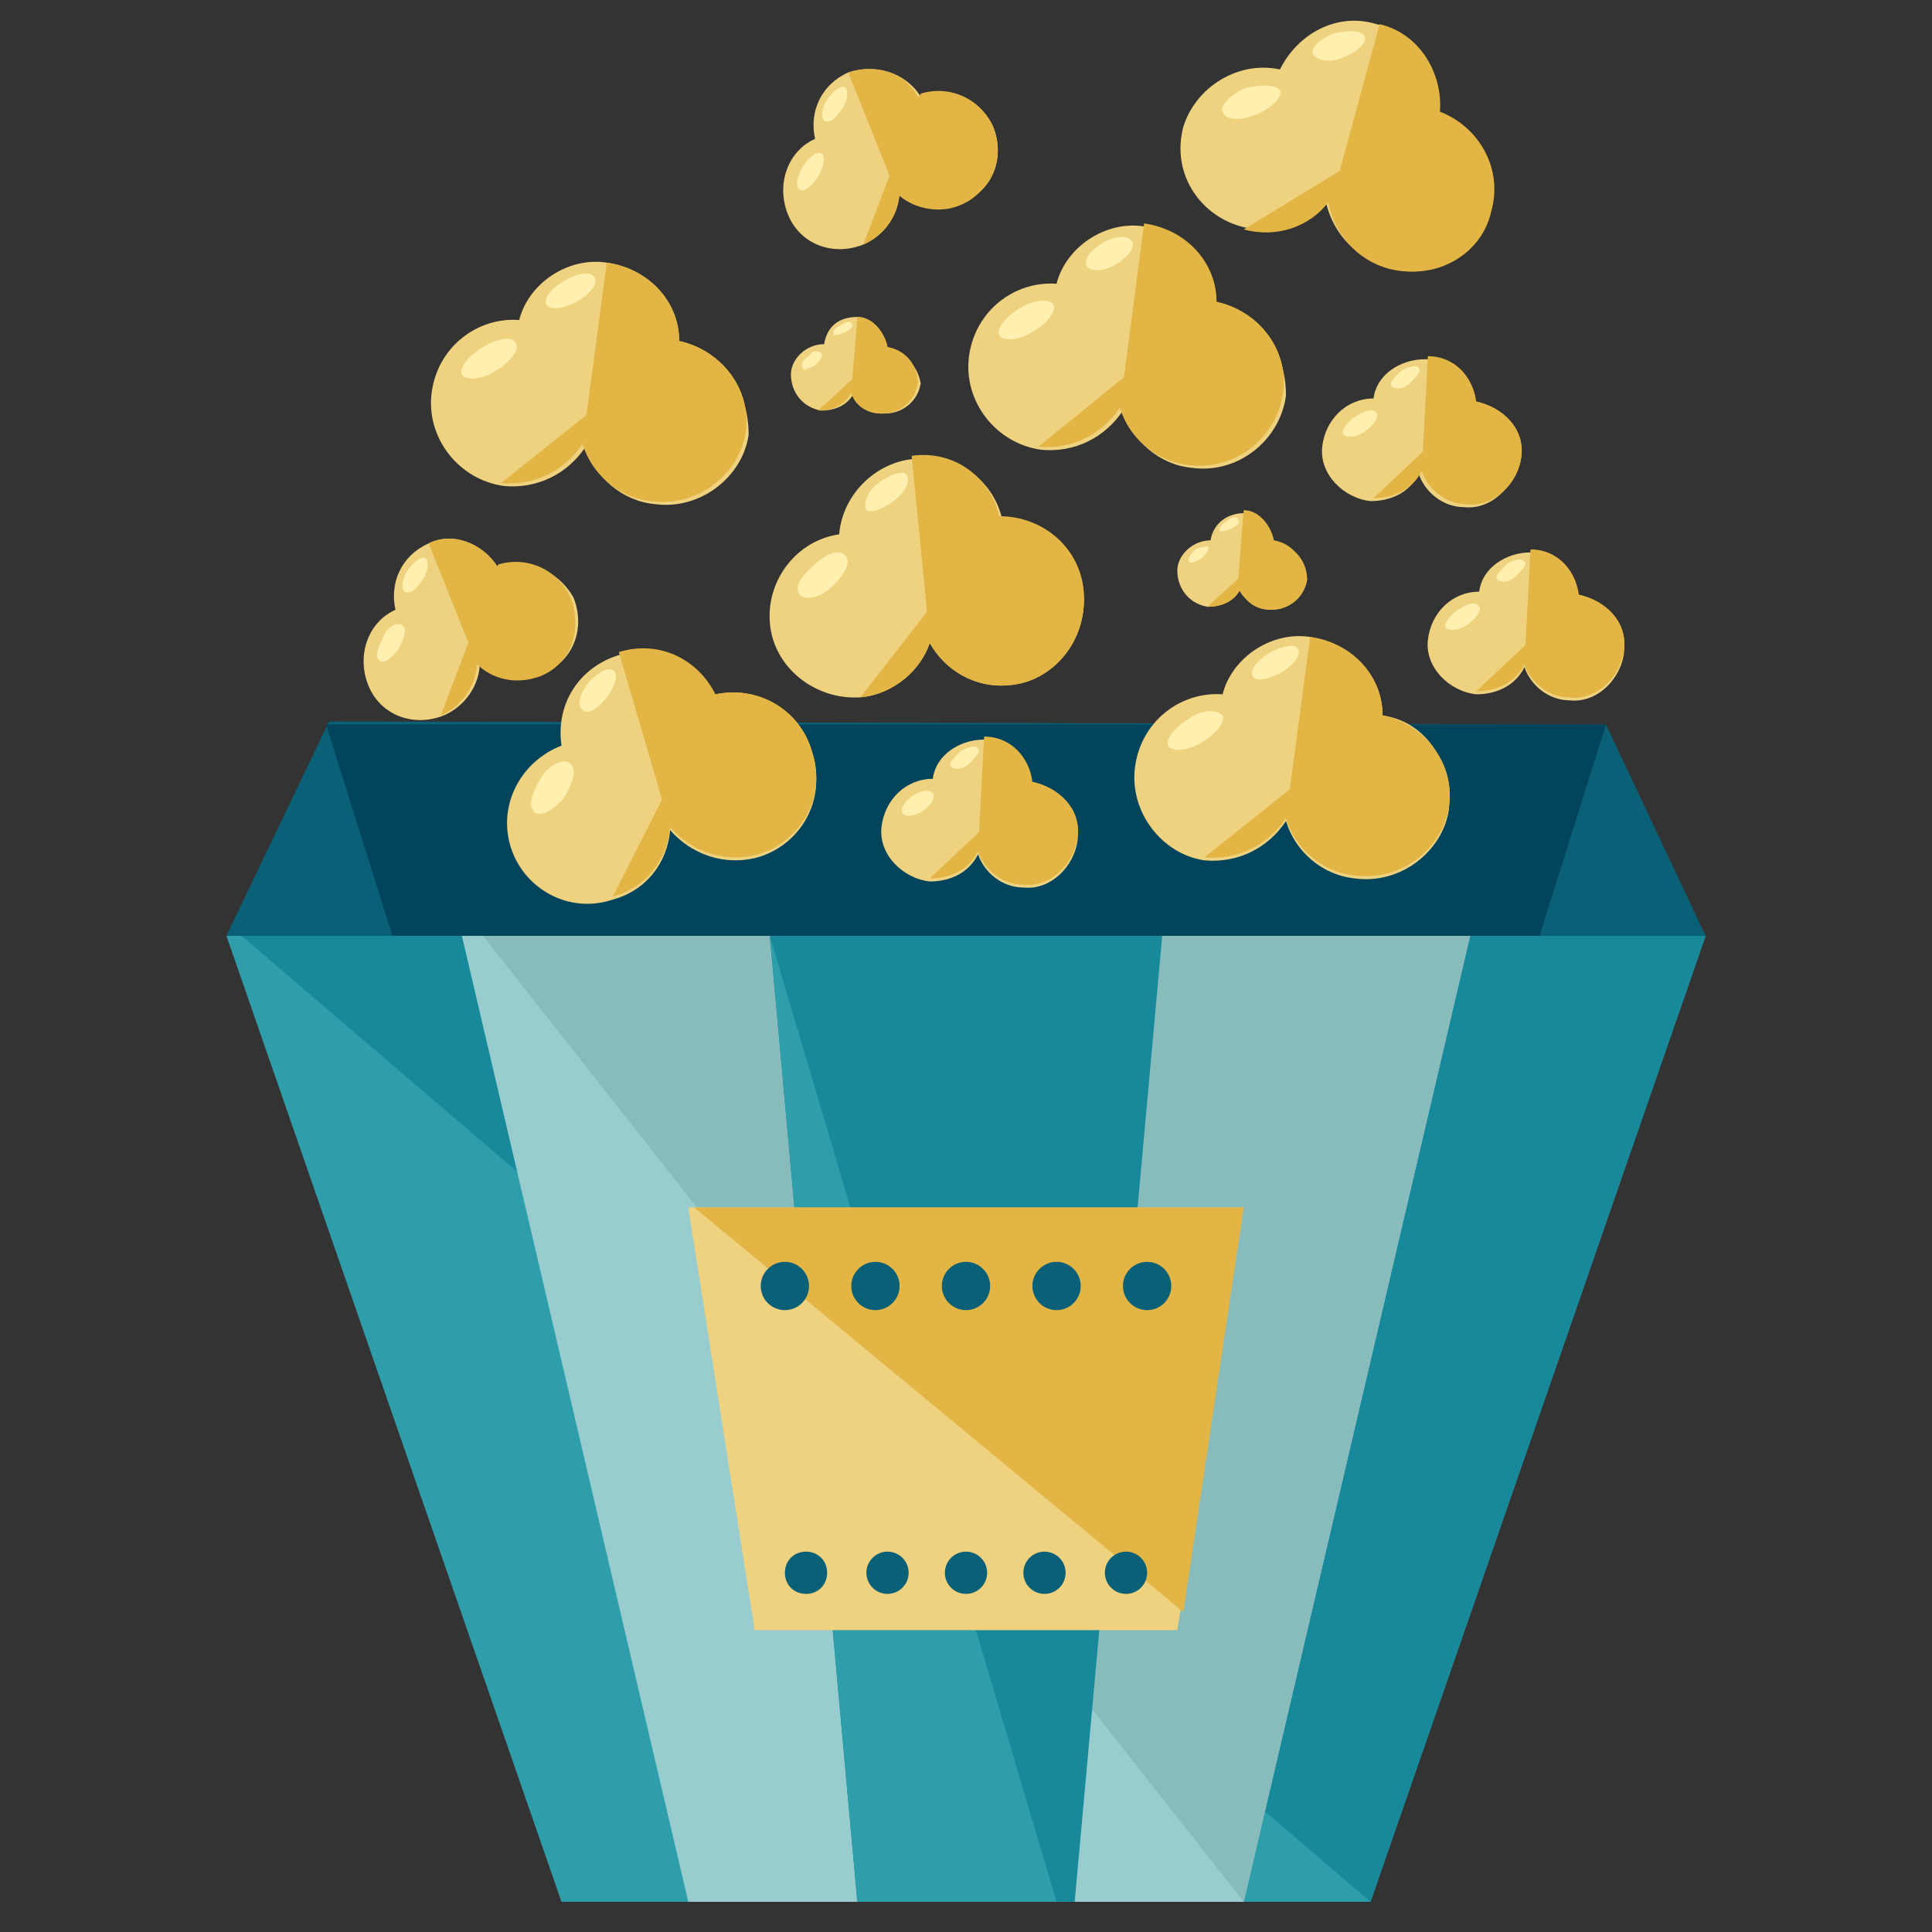 <?xml version="1.0" encoding="utf-8"?>
<!-- Generator: Adobe Illustrator 16.0.0, SVG Export Plug-In . SVG Version: 6.00 Build 0)  -->
<!DOCTYPE svg PUBLIC "-//W3C//DTD SVG 1.1//EN" "http://www.w3.org/Graphics/SVG/1.1/DTD/svg11.dtd">
<svg version="1.1" id="Layer_1" xmlns="http://www.w3.org/2000/svg" xmlns:xlink="http://www.w3.org/1999/xlink" x="0px" y="0px"
	 width="64px" height="64px" viewBox="0 0 64 64" enable-background="new 0 0 64 64" xml:space="preserve">
<rect x="0" y="0" width="64" height="64" fill="#333333" stroke="none"/>
<g>
	<polygon fill="#2D9EAA" points="45.4,63 18.6,63 7.5,31 56.5,31 	"/>
	<polyline fill="#18899B" points="8,31 56.5,31 45.4,63 	"/>
	<polygon fill="#99CCCE" points="41.2,63 22.8,63 15.3,31 48.7,31 	"/>
	<polyline fill="#88BCBC" points="16,31 48.7,31 41.2,63 	"/>
	<polygon fill="#18899B" points="35.6,63 28.4,63 25.5,31 38.5,31 	"/>
	<polyline fill="#2D9EAA" points="35,63 28.4,63 25.5,31 	"/>
	<polygon fill="#0A6077" points="56.5,31 7.5,31 10.9,23.9 53.2,24 	"/>
	<polygon fill="#02445B" points="51,31 13,31 10.8,24 53.2,24 	"/>
	<polygon fill="#EFD27F" points="39,54 25,54 22.8,40 41.2,40 	"/>
	<polyline fill="#E2B544" points="23,40 41.2,40 39.2,53.4 	"/>
	<g>
		<circle fill="#0A6077" cx="26" cy="42.6" r="0.8"/>
		<circle fill="#0A6077" cx="29" cy="42.6" r="0.8"/>
		<circle fill="#0A6077" cx="32" cy="42.6" r="0.8"/>
		<circle fill="#0A6077" cx="35" cy="42.6" r="0.8"/>
		<circle fill="#0A6077" cx="38" cy="42.6" r="0.8"/>
	</g>
	<g>
		<path fill="#0A6077" d="M27.4,52.1c0,0.4-0.3,0.7-0.7,0.7c-0.4,0-0.7-0.3-0.7-0.7c0-0.4,0.3-0.7,0.7-0.7
			C27.1,51.4,27.4,51.7,27.4,52.1z"/>
		<circle fill="#0A6077" cx="29.4" cy="52.1" r="0.7"/>
		<circle fill="#0A6077" cx="32" cy="52.1" r="0.7"/>
		<circle fill="#0A6077" cx="34.6" cy="52.1" r="0.7"/>
		<circle fill="#0A6077" cx="37.3" cy="52.1" r="0.7"/>
	</g>
	<g>
		<path fill="#EFD27F" d="M23.7,23.1c-0.6-1.2-1.9-1.8-3.2-1.4c-1.3,0.4-2.1,1.6-1.9,3c-1.3,0.5-2.1,1.9-1.7,3.3
			c0.4,1.4,1.9,2.3,3.4,1.8c1.1-0.3,1.8-1.2,1.9-2.3c0.7,0.8,1.8,1.2,2.9,0.9c1.4-0.4,2.3-1.9,1.8-3.4
			C26.5,23.5,25.1,22.7,23.7,23.1z"/>
		<path fill="#E2B544" d="M20.3,29.7c1.1-0.3,1.8-1.2,1.9-2.3c0.7,0.8,1.8,1.2,2.9,0.9c1.4-0.4,2.3-1.9,1.8-3.4
			c-0.4-1.4-1.8-2.2-3.2-1.9"/>
		<path fill="#E2B544" d="M22.2,27.4c0.7,0.8,1.8,1.2,2.9,0.9c1.4-0.4,2.3-1.9,1.8-3.4c-0.4-1.4-1.8-2.2-3.2-1.9
			c-0.6-1.2-1.9-1.8-3.2-1.4"/>
		<path fill="#FFF0B0" d="M18.9,25.3c0.2,0.2,0.1,0.6-0.2,1.1c-0.3,0.4-0.8,0.7-1,0.5c-0.2-0.2-0.1-0.6,0.2-1.1
			C18.2,25.3,18.7,25.1,18.9,25.3z"/>
		<path fill="#FFF0B0" d="M20.3,22.2c0.2,0.1,0.1,0.5-0.2,0.9c-0.3,0.4-0.7,0.6-0.8,0.4c-0.2-0.1-0.1-0.5,0.2-0.9
			C19.8,22.3,20.1,22.1,20.3,22.2z"/>
	</g>
	<g>
		<path fill="#EFD27F" d="M47.6,3.7c0.1-1.3-0.7-2.6-2-2.9c-1.3-0.4-2.6,0.3-3.2,1.5c-1.4-0.3-2.8,0.6-3.2,1.9
			c-0.4,1.5,0.5,2.9,1.9,3.3c1.1,0.3,2.2-0.1,2.8-0.9c0.2,1,0.9,1.9,2,2.2c1.5,0.4,3-0.5,3.3-1.9C49.8,5.6,49,4.2,47.6,3.7z"/>
		<path fill="#E2B544" d="M41.2,7.6c1.1,0.3,2.2-0.1,2.8-0.9c0.2,1,0.9,1.9,2,2.2c1.5,0.4,3-0.5,3.3-1.9c0.4-1.4-0.4-2.8-1.7-3.3"/>
		<path fill="#E2B544" d="M44.1,6.7c0.2,1,0.9,1.9,2,2.2c1.5,0.4,3-0.5,3.3-1.9c0.4-1.4-0.4-2.8-1.7-3.3c0.1-1.3-0.7-2.6-2-2.9"/>
		<path fill="#FFF0B0" d="M42.4,3c0.1,0.2-0.3,0.6-0.8,0.8c-0.5,0.2-1,0.2-1.1-0.1c-0.1-0.2,0.3-0.6,0.8-0.8
			C41.8,2.8,42.3,2.8,42.4,3z"/>
		<path fill="#FFF0B0" d="M45.2,1.2c0.1,0.2-0.2,0.5-0.7,0.7c-0.4,0.2-0.9,0.1-1-0.1c-0.1-0.2,0.2-0.5,0.7-0.7
			C44.7,1,45.1,1,45.2,1.2z"/>
	</g>
	<g>
		<path fill="#EFD27F" d="M30.5,3.2C30,2.4,29,2.1,28.1,2.4c-0.9,0.4-1.3,1.3-1.1,2.2c-0.9,0.4-1.3,1.5-0.9,2.5c0.4,1,1.5,1.4,2.5,1
			c0.7-0.3,1.2-1,1.2-1.8c0.5,0.5,1.4,0.7,2.1,0.4c1-0.4,1.4-1.5,1-2.5C32.5,3.3,31.4,2.9,30.5,3.2z"/>
		<path fill="#E2B544" d="M28.6,8.1c0.7-0.3,1.2-1,1.2-1.8c0.5,0.5,1.4,0.7,2.1,0.4c1-0.4,1.4-1.5,1-2.5c-0.4-0.9-1.4-1.4-2.4-1.1"
			/>
		<path fill="#E2B544" d="M29.7,6.4c0.5,0.5,1.4,0.7,2.1,0.4c1-0.4,1.4-1.5,1-2.5c-0.4-0.9-1.4-1.4-2.4-1.1C30,2.4,29,2.1,28.1,2.4"
			/>
		<ellipse transform="matrix(0.513 -0.858 0.858 0.513 8.159 25.839)" fill="#FFF0B0" cx="26.9" cy="5.7" rx="0.7" ry="0.3"/>
		<path fill="#FFF0B0" d="M28,2.9c0.1,0.1,0.1,0.4-0.1,0.7c-0.2,0.3-0.4,0.5-0.6,0.4c-0.1-0.1-0.1-0.4,0.1-0.7
			C27.6,3,27.9,2.8,28,2.9z"/>
	</g>
	<g>
		<path fill="#EFD27F" d="M52.3,19.8c-0.1-0.8-0.7-1.5-1.6-1.5c-0.8,0-1.6,0.5-1.7,1.3c-0.9,0-1.6,0.7-1.7,1.6
			c-0.1,0.9,0.7,1.7,1.6,1.8c0.7,0,1.3-0.3,1.6-0.9c0.2,0.6,0.8,1.1,1.5,1.1c0.9,0.1,1.7-0.7,1.8-1.6C53.8,20.7,53.2,19.9,52.3,19.8
			z"/>
		<path fill="#E2B544" d="M48.9,22.9c0.7,0,1.3-0.3,1.6-0.9c0.2,0.6,0.8,1.1,1.5,1.1c0.9,0.1,1.7-0.7,1.8-1.6
			c0.1-0.9-0.6-1.6-1.5-1.8"/>
		<path fill="#E2B544" d="M50.5,22c0.2,0.6,0.8,1.1,1.5,1.1c0.9,0.1,1.7-0.7,1.8-1.6c0.1-0.9-0.6-1.6-1.5-1.8
			c-0.1-0.8-0.7-1.5-1.6-1.5"/>
		<path fill="#FFF0B0" d="M49,20.1c0.1,0.1-0.1,0.4-0.4,0.6c-0.3,0.2-0.6,0.2-0.7,0.1c-0.1-0.1,0.1-0.4,0.4-0.6
			C48.6,20,48.9,19.9,49,20.1z"/>
		<path fill="#FFF0B0" d="M50.5,18.6c0.1,0.1-0.1,0.3-0.3,0.5c-0.2,0.2-0.5,0.2-0.6,0.1c-0.1-0.1,0.1-0.3,0.3-0.5
			C50.2,18.5,50.4,18.5,50.5,18.6z"/>
	</g>
	<g>
		<path fill="#EFD27F" d="M34.2,26c-0.1-0.8-0.7-1.5-1.6-1.5c-0.8,0-1.6,0.5-1.7,1.3c-0.9,0-1.6,0.7-1.7,1.6
			c-0.1,0.9,0.7,1.7,1.6,1.8c0.7,0,1.3-0.3,1.6-0.9c0.2,0.6,0.8,1.1,1.5,1.1c0.9,0.1,1.7-0.7,1.8-1.6C35.7,26.9,35.1,26.1,34.2,26z"
			/>
		<path fill="#E2B544" d="M30.8,29.1c0.7,0,1.3-0.3,1.6-0.9c0.2,0.6,0.8,1.1,1.5,1.1c0.9,0.1,1.7-0.7,1.8-1.6
			c0.1-0.9-0.6-1.6-1.5-1.8"/>
		<path fill="#E2B544" d="M32.4,28.2c0.2,0.6,0.8,1.1,1.5,1.1c0.9,0.1,1.7-0.7,1.8-1.6c0.1-0.9-0.6-1.6-1.5-1.8
			c-0.1-0.8-0.7-1.5-1.6-1.5"/>
		<ellipse transform="matrix(0.837 -0.547 0.547 0.837 -9.593 20.976)" fill="#FFF0B0" cx="30.4" cy="26.6" rx="0.6" ry="0.3"/>
		<path fill="#FFF0B0" d="M32.4,24.8c0.1,0.1-0.1,0.3-0.3,0.5c-0.2,0.2-0.5,0.2-0.6,0.1c-0.1-0.1,0.1-0.3,0.3-0.5
			C32.1,24.7,32.4,24.7,32.4,24.8z"/>
	</g>
	<g>
		<path fill="#EFD27F" d="M48.8,13.4c-0.1-0.8-0.7-1.5-1.6-1.5c-0.8,0-1.6,0.5-1.7,1.3c-0.9,0-1.6,0.7-1.7,1.6
			c-0.1,0.9,0.7,1.7,1.6,1.8c0.7,0,1.3-0.3,1.6-0.9c0.2,0.6,0.8,1.1,1.5,1.1c0.9,0.1,1.7-0.7,1.8-1.6C50.4,14.3,49.7,13.5,48.8,13.4
			z"/>
		<path fill="#E2B544" d="M45.5,16.5c0.7,0,1.3-0.3,1.6-0.9c0.2,0.6,0.8,1.1,1.5,1.1c0.9,0.1,1.7-0.7,1.8-1.6
			c0.1-0.9-0.6-1.6-1.5-1.8"/>
		<path fill="#E2B544" d="M47.1,15.6c0.2,0.6,0.8,1.1,1.5,1.1c0.9,0.1,1.7-0.7,1.8-1.6c0.1-0.9-0.6-1.6-1.5-1.8
			c-0.1-0.8-0.7-1.5-1.6-1.5"/>
		<path fill="#FFF0B0" d="M45.6,13.7c0.1,0.1-0.1,0.4-0.4,0.6c-0.3,0.2-0.6,0.2-0.7,0.1c-0.1-0.1,0.1-0.4,0.4-0.6
			C45.2,13.6,45.5,13.5,45.6,13.7z"/>
		<path fill="#FFF0B0" d="M47,12.2c0.1,0.1-0.1,0.3-0.3,0.5c-0.2,0.2-0.5,0.2-0.6,0.1c-0.1-0.1,0.1-0.3,0.3-0.5
			C46.7,12.1,47,12.1,47,12.2z"/>
	</g>
	<g>
		<path fill="#EFD27F" d="M29.4,11.5c-0.1-0.5-0.5-1-1-1c-0.6,0-1,0.3-1.1,0.9c-0.6,0-1.1,0.5-1.1,1c0,0.6,0.4,1.1,1,1.2
			c0.5,0,0.9-0.2,1.1-0.6c0.1,0.4,0.5,0.7,1,0.7c0.6,0,1.1-0.4,1.2-1C30.4,12.1,29.9,11.6,29.4,11.5z"/>
		<path fill="#E2B544" d="M27.1,13.6c0.5,0,0.9-0.2,1.1-0.6c0.1,0.4,0.5,0.7,1,0.7c0.6,0,1.1-0.4,1.2-1c0-0.6-0.4-1.1-1-1.2"/>
		<path fill="#E2B544" d="M28.2,13c0.1,0.4,0.5,0.7,1,0.7c0.6,0,1.1-0.4,1.2-1c0-0.6-0.4-1.1-1-1.2c-0.1-0.5-0.5-1-1-1"/>
		<path fill="#FFF0B0" d="M27.2,11.7c0.1,0.1-0.1,0.3-0.2,0.4c-0.2,0.1-0.4,0.2-0.4,0.1c-0.1-0.1,0-0.3,0.2-0.4
			C26.9,11.6,27.1,11.6,27.2,11.7z"/>
		<path fill="#FFF0B0" d="M28.2,10.7c0.1,0.1,0,0.2-0.2,0.3c-0.2,0.1-0.3,0.1-0.4,0.1c0-0.1,0-0.2,0.2-0.3
			C28,10.7,28.1,10.6,28.2,10.7z"/>
	</g>
	<g>
		<path fill="#EFD27F" d="M42.2,18c-0.1-0.5-0.5-1-1-1c-0.5,0-1,0.3-1.1,0.9c-0.6,0-1.1,0.5-1.1,1c0,0.6,0.4,1.1,1,1.2
			c0.5,0,0.9-0.2,1.1-0.6c0.1,0.4,0.5,0.7,1,0.7c0.6,0,1.1-0.4,1.2-1C43.2,18.5,42.8,18,42.2,18z"/>
		<path fill="#E2B544" d="M40,20.1c0.5,0,0.9-0.2,1.1-0.6c0.1,0.4,0.5,0.7,1,0.7c0.6,0,1.1-0.4,1.2-1c0-0.6-0.4-1.1-1-1.2"/>
		<path fill="#E2B544" d="M41,19.4c0.1,0.4,0.5,0.7,1,0.7c0.6,0,1.1-0.4,1.2-1c0-0.6-0.4-1.1-1-1.2c-0.1-0.5-0.5-1-1-1"/>
		<path fill="#FFF0B0" d="M40,18.1c0.1,0.1-0.1,0.3-0.2,0.4c-0.2,0.1-0.4,0.2-0.4,0.1c-0.1-0.1,0.1-0.3,0.2-0.4
			C39.8,18.1,40,18.1,40,18.1z"/>
		<path fill="#FFF0B0" d="M41,17.2c0.1,0.1,0,0.2-0.2,0.3c-0.2,0.1-0.3,0.1-0.4,0.1c0-0.1,0-0.2,0.2-0.3C40.8,17.1,41,17.1,41,17.2z
			"/>
	</g>
	<g>
		<path fill="#EFD27F" d="M16.5,18.8C16,18,15,17.6,14.2,18c-0.9,0.4-1.3,1.3-1.1,2.2c-0.9,0.4-1.3,1.5-0.9,2.5c0.4,1,1.5,1.4,2.5,1
			c0.7-0.3,1.2-1,1.2-1.8c0.5,0.5,1.3,0.7,2.1,0.4c1-0.4,1.4-1.5,1-2.5C18.5,18.9,17.5,18.5,16.5,18.8z"/>
		<path fill="#E2B544" d="M14.6,23.7c0.7-0.3,1.2-1,1.2-1.8c0.5,0.5,1.3,0.7,2.1,0.4c1-0.4,1.4-1.5,1-2.5c-0.4-0.9-1.4-1.4-2.4-1.1"
			/>
		<path fill="#E2B544" d="M15.8,22c0.5,0.5,1.3,0.7,2.1,0.4c1-0.4,1.4-1.5,1-2.5c-0.4-0.9-1.4-1.4-2.4-1.1C16,18,15,17.6,14.2,18"/>
		<path fill="#FFF0B0" d="M13.3,20.7c0.2,0.1,0.1,0.4-0.1,0.8c-0.2,0.3-0.5,0.5-0.6,0.4c-0.2-0.1-0.1-0.4,0.1-0.8
			C12.8,20.8,13.1,20.6,13.3,20.7z"/>
		<path fill="#FFF0B0" d="M14.1,18.5c0.1,0.1,0.1,0.4-0.1,0.7c-0.2,0.3-0.4,0.5-0.6,0.4c-0.1-0.1-0.1-0.4,0.1-0.7
			C13.7,18.6,14,18.4,14.1,18.5z"/>
	</g>
	<g>
		<path fill="#EFD27F" d="M33.2,17.2c-0.3-1.3-1.5-2.2-2.9-2c-1.3,0.1-2.4,1.2-2.5,2.5c-1.4,0.2-2.4,1.5-2.3,2.9
			c0.1,1.5,1.5,2.6,3,2.5c1.1-0.1,2-0.9,2.3-1.8c0.5,0.9,1.5,1.5,2.6,1.4c1.5-0.1,2.6-1.5,2.5-3C35.8,18.2,34.6,17.2,33.2,17.2z"/>
		<path fill="#E2B544" d="M28.5,23.1c1.1-0.1,2-0.9,2.3-1.8c0.5,0.9,1.5,1.5,2.6,1.4c1.5-0.1,2.6-1.5,2.5-3
			c-0.1-1.4-1.3-2.5-2.8-2.5"/>
		<path fill="#E2B544" d="M30.8,21.2c0.5,0.9,1.5,1.5,2.6,1.4c1.5-0.1,2.6-1.5,2.5-3c-0.1-1.4-1.3-2.5-2.8-2.5
			c-0.3-1.3-1.5-2.2-2.9-2"/>
		<path fill="#FFF0B0" d="M28,18.4c0.2,0.2,0,0.6-0.4,1c-0.4,0.4-0.9,0.5-1.1,0.3c-0.2-0.2,0-0.6,0.5-1C27.4,18.3,27.8,18.2,28,18.4
			z"/>
		<path fill="#FFF0B0" d="M30,15.7c0.2,0.2,0,0.6-0.4,0.9c-0.4,0.3-0.8,0.4-0.9,0.3c-0.1-0.2,0-0.6,0.4-0.9
			C29.5,15.7,29.9,15.6,30,15.7z"/>
	</g>
	<g>
		<path fill="#EFD27F" d="M40.3,10.1c0-1.3-1-2.4-2.4-2.6c-1.3-0.2-2.6,0.7-2.9,1.9c-1.4-0.1-2.7,0.9-2.9,2.4
			c-0.2,1.5,0.9,2.9,2.4,3.1c1.1,0.1,2.1-0.4,2.7-1.3c0.3,1,1.2,1.8,2.3,1.9c1.5,0.2,2.9-0.9,3.1-2.4C42.6,11.6,41.7,10.3,40.3,10.1
			z"/>
		<path fill="#E2B544" d="M34.4,14.8c1.1,0.1,2.1-0.4,2.7-1.3c0.3,1,1.2,1.8,2.3,1.9c1.5,0.2,2.9-0.9,3.1-2.4c0.2-1.4-0.8-2.7-2.2-3
			"/>
		<path fill="#E2B544" d="M37.1,13.5c0.3,1,1.2,1.8,2.3,1.9c1.5,0.2,2.9-0.9,3.1-2.4c0.2-1.4-0.8-2.7-2.2-3c0-1.3-1-2.4-2.4-2.6"/>
		<path fill="#FFF0B0" d="M34.9,10.1c0.1,0.2-0.2,0.6-0.7,0.9c-0.5,0.3-1,0.3-1.1,0.1c-0.1-0.2,0.2-0.6,0.7-0.9
			C34.3,9.9,34.8,9.9,34.9,10.1z"/>
		<path fill="#FFF0B0" d="M37.5,8c0.1,0.2-0.1,0.5-0.6,0.8C36.5,9,36.1,9,36,8.8c-0.1-0.2,0.1-0.5,0.6-0.8C37,7.8,37.4,7.8,37.5,8z"
			/>
	</g>
	<g>
		<path fill="#EFD27F" d="M45.8,23.7c0-1.3-1-2.4-2.4-2.6c-1.3-0.2-2.6,0.7-2.9,1.9c-1.4-0.1-2.7,0.9-2.9,2.4
			c-0.2,1.5,0.9,2.9,2.3,3.1c1.1,0.1,2.1-0.4,2.7-1.3c0.3,1,1.2,1.8,2.3,1.9c1.5,0.2,2.9-0.9,3.1-2.3C48.1,25.2,47.2,23.9,45.8,23.7
			z"/>
		<path fill="#E2B544" d="M39.9,28.4c1.1,0.1,2.1-0.4,2.7-1.3c0.3,1,1.2,1.8,2.3,1.9c1.5,0.2,2.9-0.9,3.1-2.3c0.2-1.4-0.8-2.7-2.2-3
			"/>
		<path fill="#E2B544" d="M42.6,27.1c0.3,1,1.2,1.8,2.3,1.9c1.5,0.2,2.9-0.9,3.1-2.3c0.2-1.4-0.8-2.7-2.2-3c0-1.3-1-2.4-2.4-2.6"/>
		<path fill="#FFF0B0" d="M40.5,23.7c0.1,0.2-0.2,0.6-0.7,0.9c-0.5,0.3-1,0.3-1.1,0.1c-0.1-0.2,0.2-0.6,0.7-0.9
			C39.8,23.5,40.3,23.5,40.5,23.7z"/>
		<path fill="#FFF0B0" d="M43,21.5c0.1,0.2-0.1,0.5-0.6,0.8c-0.4,0.2-0.8,0.3-0.9,0.1c-0.1-0.2,0.1-0.5,0.6-0.8
			C42.5,21.4,42.9,21.3,43,21.5z"/>
	</g>
	<g>
		<path fill="#EFD27F" d="M22.5,11.3c0-1.3-1-2.4-2.4-2.6c-1.3-0.2-2.6,0.7-2.9,1.9c-1.4-0.1-2.7,0.9-2.9,2.4
			c-0.2,1.5,0.9,2.9,2.4,3.1c1.1,0.1,2.1-0.4,2.7-1.3c0.3,1,1.2,1.8,2.3,1.9c1.5,0.2,2.9-0.9,3.1-2.3C24.8,12.9,23.9,11.6,22.5,11.3
			z"/>
		<path fill="#E2B544" d="M16.6,16c1.1,0.1,2.1-0.4,2.7-1.3c0.3,1,1.2,1.8,2.3,1.9c1.5,0.2,2.9-0.9,3.1-2.3c0.2-1.4-0.8-2.7-2.2-3"
			/>
		<path fill="#E2B544" d="M19.3,14.7c0.3,1,1.2,1.8,2.3,1.9c1.5,0.2,2.9-0.9,3.1-2.3c0.2-1.4-0.8-2.7-2.2-3c0-1.3-1-2.4-2.4-2.6"/>
		<path fill="#FFF0B0" d="M17.1,11.4c0.1,0.2-0.2,0.6-0.7,0.9c-0.5,0.3-1,0.3-1.1,0.1c-0.1-0.2,0.2-0.6,0.7-0.9
			C16.5,11.2,17,11.1,17.1,11.4z"/>
		<path fill="#FFF0B0" d="M19.7,9.2c0.1,0.2-0.1,0.5-0.6,0.8c-0.4,0.2-0.8,0.3-1,0.1c-0.1-0.2,0.1-0.5,0.6-0.8
			C19.2,9,19.6,9,19.7,9.2z"/>
	</g>
</g>
</svg>
